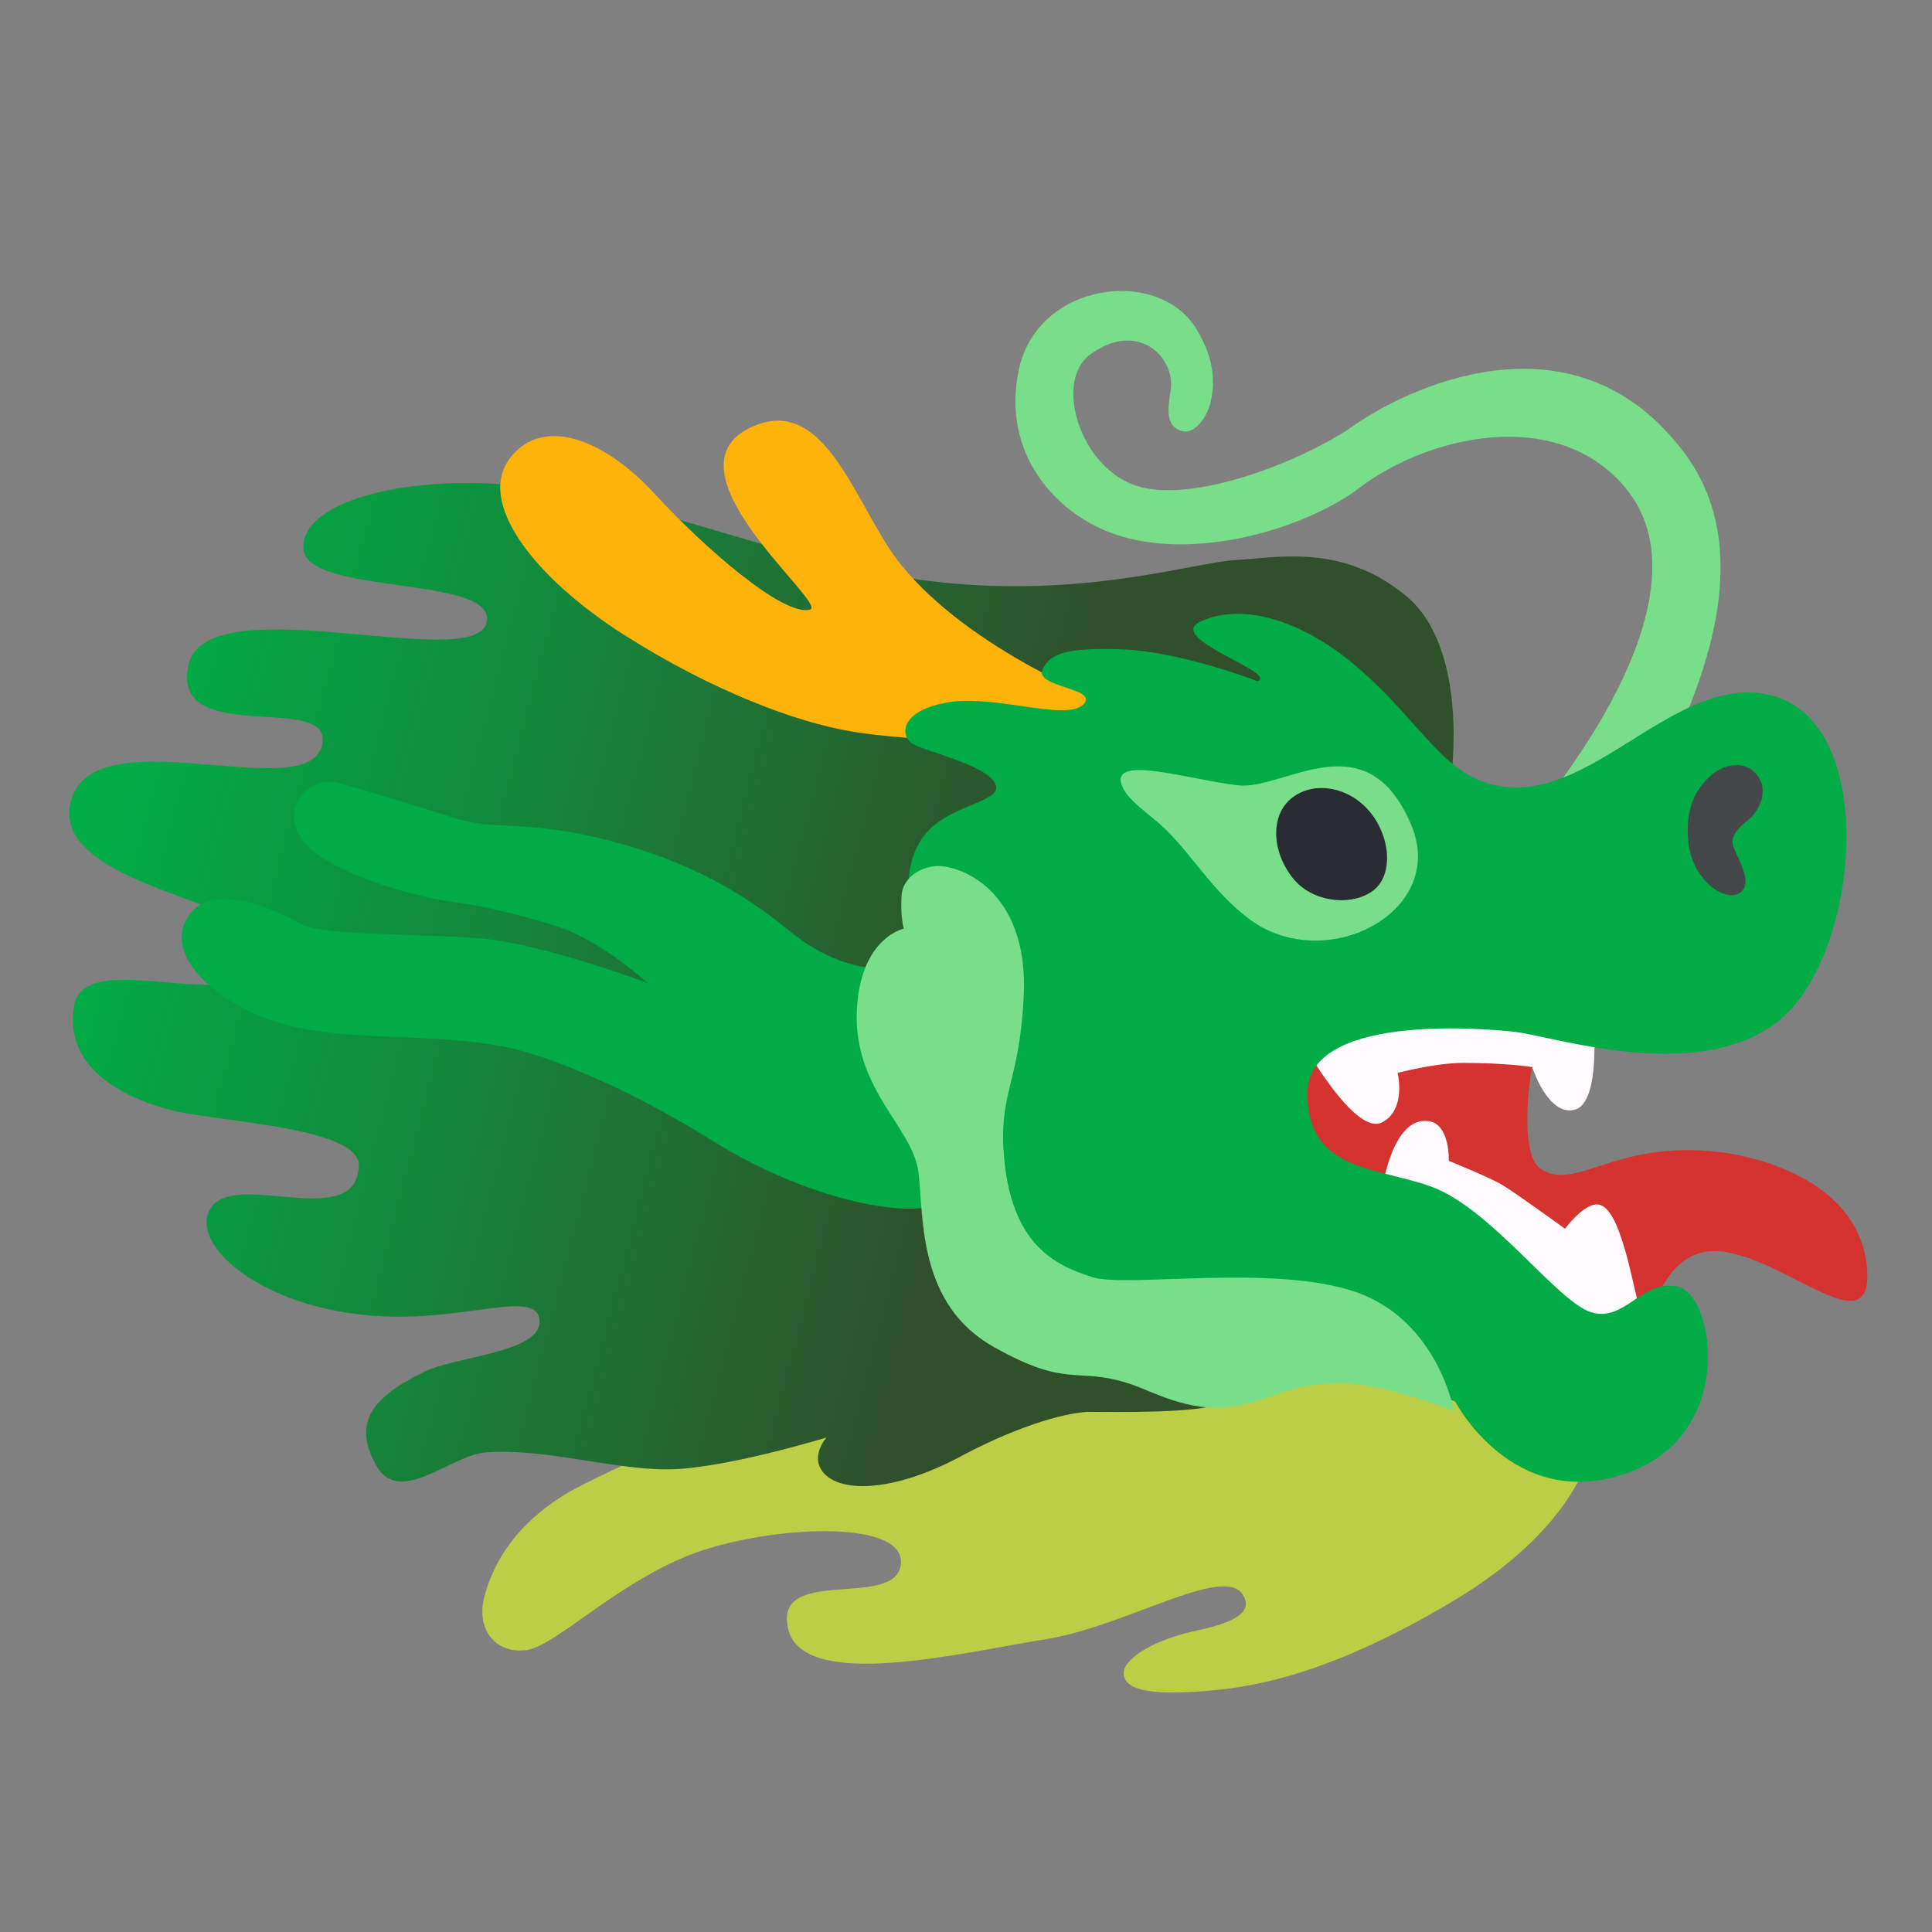 <svg width="128" height="128" xmlns="http://www.w3.org/2000/svg"><rect width="100%" height="100%" fill="#808080" stroke="none"/><defs><linearGradient x1="108.396%" y1="39.838%" x2="33.898%" y2="53.482%" id="a"><stop stop-color="#01AB46" offset="17.1%"/><stop stop-color="#128A3C" offset="49.9%"/><stop stop-color="#2F502A" offset="100%"/></linearGradient></defs><g fill="none"><path d="M111.566 29.97c-7.41-9.85-18.72-4-21.87-1.78-3.19 2.25-10.42 5.16-14.27 4.04-3.85-1.13-5.64-6.96-3.2-8.74 3.08-2.25 5.46.04 5.36 2.08-.04.84-.66 2.63.75 3 .73.19 1.6-.75 1.88-1.97.28-1.22.26-2.8-.94-4.79-2.51-4.16-10.52-3.14-11.77 2.66-1.2 5.62 2.49 9.51 6.14 10.85 5.38 1.98 12.9-.32 16.42-3 4.45-3.39 12.95-5.47 17.55-.09 6.66 7.79-6.76 22.71-6.76 22.71l5.26 4.13s1.5-2.91 4.6-9.48c2.92-6.18 5.21-13.83.85-19.62Z" fill="#78DE89"/><path d="m90.266 65.17 12.2 1.69s-.75 2.44-1.03 4.22c-.28 1.78-.58 5.59.66 6.38 2.35 1.5 4.97-1.97 11.83-1.13 3.78.47 9.29 2.53 9.76 7.6.5 5.45-5.34-.64-9.76-1.03-3.19-.28-4.22 3.38-4.22 3.38s-7.88 6.66-8.35 5.73c-.47-.94-22.52-17.74-22.52-17.74l11.43-9.1Z" fill="#D43330"/><path d="M105.556 67.42s.56 5.63-1.22 6.1c-1.78.47-2.82-2.82-2.82-2.82s-1.6-.28-4.6-.28c-1.79 0-4.32.66-4.32.66s.6 2.43-1.03 3.28c-1.97 1.03-5.91-6.38-5.91-6.38l14.08-2.44 5.82 1.88Z" fill="#FFFAFE"/><path d="M108.936 88.16s-.94-4.22-1.22-5.16c-.28-.94-.84-3-1.78-3.19-.94-.19-2.25 1.6-2.25 1.6s-3.47-2.53-4.32-3c-.85-.47-3.38-1.5-3.38-1.5s.09-2.41-1.31-2.63c-2.44-.38-3.1 4.5-3.1 4.5l10.7 11.17 6.66-1.79Z" fill="#FFFAFE"/><path d="M105.276 96.37s-.99 4.93-9.01 9.71c-8.02 4.78-12.95 5.63-15.91 5.91-2.96.28-5.91.28-5.91-1.13 0-1.02 2.11-2.25 4.79-2.82 2.67-.56 3.8-1.27 3.1-2.39-1.27-2.02-7.74 2.11-13.09 2.96-5.35.84-16.05 3.52-17.03-.7-.98-4.22 7.04-1.27 7.46-4.22.42-2.96-7.88-2.67-13.09-.99-5.21 1.69-9.71 6.34-11.68 6.62-1.97.28-3.4-1.26-2.82-3.52.66-2.53 2.25-4.79 5.07-6.62 2.82-1.83 15.91-7.18 15.91-7.18l28.7-2.1 10.56.28 12.95 6.19Z" fill="#BCCE46"/><path d="M27.59 32.322s-1.27-8.59 2.96-12.11c4.23-3.52 8.59-2.53 11.26-2.39 2.67.14 9.43 2.39 18.86 1.55 10.02-.9 18.72-5.21 27.45-6.34s15.77.99 15.49 4.08c-.28 3.1-13.09 1.69-12.11 4.93.99 3.24 18.44-2.53 19.71 2.67 1.33 5.47-9.06 1.98-8.87 5.07.28 4.65 14.78-1.69 16.61 3.8 2.11 6.34-15.49 7.04-13.23 10.84 2.25 3.8 12.39-1.13 13.09 2.96.61 3.54-2.3 5.82-6.48 6.9-2.89.75-12.47 1.11-12.39 3.66.14 4.36 7.88.42 9.71 2.67 1.83 2.25-2.96 6.9-11.26 7.32-5.64.29-10.28-1.83-10.42.28-.14 2.11 5.44 2.34 7.6 3.38 3.52 1.69 4.79 3.38 3.24 6.19-1.55 2.82-4.92-.67-7.32-.84-3.8-.28-8.31 1.13-11.97 1.13s-10.56-2.11-10.56-2.11 1.27 1.41 0 2.53c-1.27 1.12-4.65.99-8.87-1.27-4.22-2.25-7.32-2.96-8.59-2.96-1.27 0-7.58.13-8.68-.61-8.73-5.91 3.89-36.56 3.89-36.56l-19.12-4.77Z" fill="url(#a)" transform="matrix(-1 0 0 1 123.716 19.278)"/><path d="M73.366 46.58s-9.1-3.47-13.7-9.2c-2.94-3.66-4.88-11.36-9.85-9.1-6.2 2.81 5.12 11.77 3.85 12.11-1.78.47-7.04-4.13-10.32-7.7-3.28-3.57-7.3-5.13-9.48-2.44-2.44 3 1.6 8.07 7.51 11.83 5.91 3.75 11.39 5.76 15.02 6.38 3.85.66 11.17.75 11.17.75l7.13-.19-1.33-2.44Z" fill="#FEB30B"/><path d="M60.796 63.71s-3.73 1.9-8.59-2.11c-3.02-2.49-6.69-4.58-11.83-5.91-5.42-1.41-7.53-.63-10.21-1.48-2.67-.84-5.9-1.83-7.67-2.32-2.53-.7-4.95 2.87-.7 5.21 2.82 1.55 6.41 2.46 8.87 2.75 1.41.16 5.29 1.15 6.66 1.67 2.82 1.06 5.58 3.61 5.58 3.61s-7.05-2.65-11.12-2.96c-4.93-.38-10.35-.14-11.9-.99-1.55-.84-5.98-3.03-7.53-.28-1.53 2.71 2.67 6.12 7.04 7.11 4.37.99 9.36.42 14.01 1.34 2.85.56 8.09 2.67 13.73 6.19 5.63 3.52 11.26 4.79 13.94 4.5 2.67-.28 7.6 6.76 7.6 6.76l16.33 2.11 11.4 3.94s3.8 7.32 11.26 4.79c7.46-2.53 5.91-11.83 3.52-12.39-2.39-.56-3.52 2.39-5.77 1.69-2.25-.7-6.61-6.86-10.56-8.31-3.66-1.34-8.24-.99-8.24-6.19s11.19-4.36 13.73-4.08c2.53.28 12.11 3.52 17.46-.7 5.35-4.22 6.78-19.52-.28-21.54-5.91-1.69-11.26 6.05-17.03 6.05-4.65 0-5.84-3.94-10.63-8.02-3.53-3.01-7.53-4.29-10.35-2.96-2.34 1.11 5.21 3.38 3.8 3.94 0 0-5.07-1.97-9.01-2.11-3.94-.14-4.72.38-5.21 1.27-.7 1.27 3.8 1.27 2.67 2.39-1.13 1.13-5.91-.7-9.01-.14-3.1.56-3.1 2.11-2.39 2.67.7.56 5.56 1.55 5.63 2.96.05.98-3.04 1.21-4.58 2.96-1.55 1.76-1.27 4.22-1.13 5.49.16 1.26.51 3.09.51 3.09Z" fill="#01AB46"/><path d="M82.046 52.03c3.02.34 8.52-4.43 11.47 2.67 2.39 5.76-5.8 10-10.84 6.12-2.3-1.76-3.59-4.01-5.35-5.77-1.16-1.16-2.67-1.99-3.03-3.1-.62-1.96 4.59-.27 7.75.08Zm14.29 41.46s-1.06-5.98-6.48-7.88c-5.42-1.9-15.27-.28-17.46-.99-2.18-.7-5.23-1.87-5.84-7.6-.49-4.65.99-5.07 1.27-11.05.33-6.97-4.22-8.67-5.77-8.59-1.27.07-2.25.92-2.32 1.9-.1 1.42.14 2.25.14 2.25s-2.5.5-3.03 4.5c-.77 5.91 3.66 8.52 4.01 11.68.35 3.17 0 8.73 5 11.54 5 2.81 5.44 1.24 9.08 2.46 1.43.48 3.87 1.9 6.69 1.48 2.82-.42 3.59-1.55 7.25-1.55 2.83.02 7.46 1.85 7.46 1.85Z" fill="#78DE8A"/><path d="M85.706 58.24c1.22 1.48 3.64 1.82 5.12.87 1.53-.98 1.35-3.63-.09-5.35-1.45-1.72-3.81-2.02-5.21-.84-1.4 1.17-1.25 3.59.18 5.32Z" fill="#2A2C33"/><path d="M116.306 51.23c1.07 1.19.05 2.63-.33 2.96-.38.33-1.36.99-1.17 1.78.19.8 1.41 2.39.52 3.14-.89.75-3.19-.66-3.47-3.33-.28-2.67.89-3.85 1.5-4.41.6-.56 2.06-1.13 2.95-.14Z" fill="#44484A"/></g></svg>